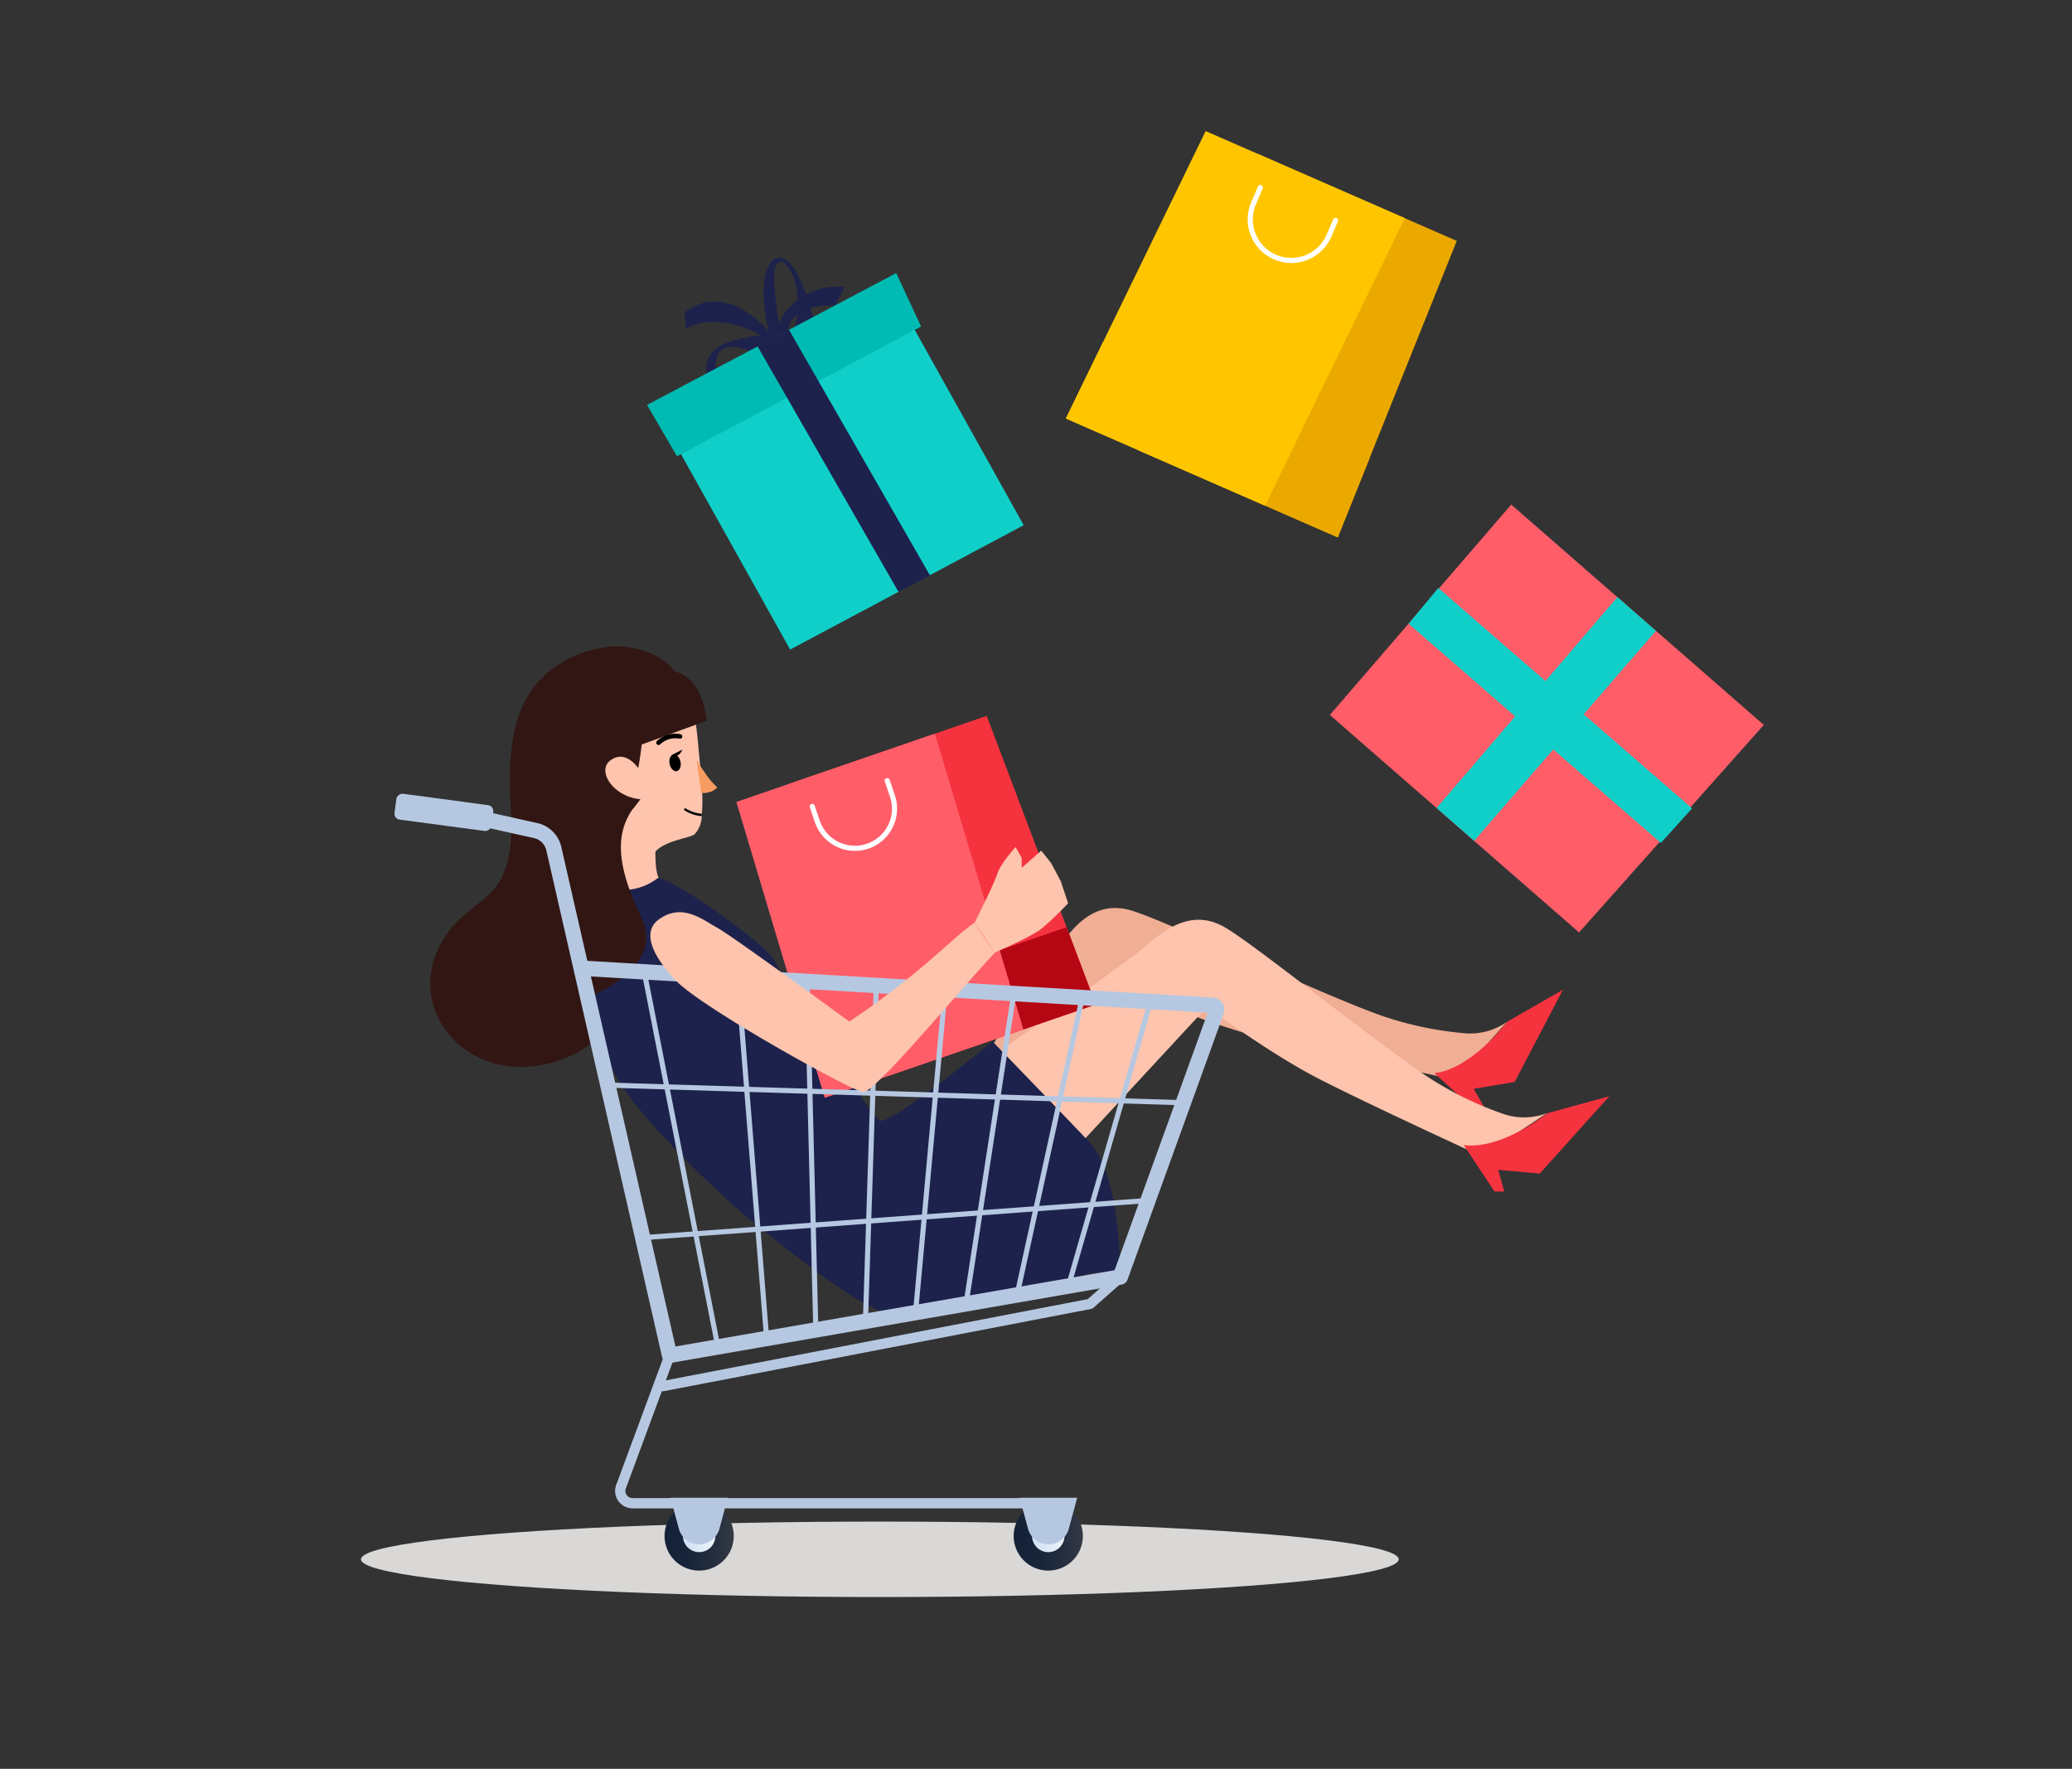 <svg xmlns="http://www.w3.org/2000/svg" xmlns:xlink="http://www.w3.org/1999/xlink" viewBox="0 0 404.23 345.02"><rect x="0" y="0" width="404.23" height="345.02" fill="#333333" stroke="none"/><defs><style>.cls-1{isolation:isolate;}.cls-2{fill:#d9d8d6;}.cls-3{fill:#1d224c;}.cls-4{fill:#10cfc9;}.cls-5{fill:#00bbb4;}.cls-6{fill:#ff5e69;}.cls-7{fill:#eba900;}.cls-8{fill:#ffc600;}.cls-16,.cls-17,.cls-18,.cls-9{fill:none;stroke-linecap:round;stroke-linejoin:round;}.cls-9{stroke:#fff;}.cls-10{fill:#f0ae95;}.cls-11{fill:#f5333f;}.cls-12{fill:#fec4ad;}.cls-13{fill:#311613;}.cls-14{fill:#fff;}.cls-15{fill:url(#linear-gradient);}.cls-16,.cls-17,.cls-18{stroke:#b6c8e1;}.cls-16{stroke-width:3px;}.cls-18{stroke-width:2px;}.cls-19{fill:url(#linear-gradient-2);}.cls-20,.cls-23{mix-blend-mode:multiply;}.cls-20{fill:url(#linear-gradient-3);}.cls-21{fill:#b6c8e1;}.cls-22{fill:url(#linear-gradient-4);}.cls-23{fill:url(#linear-gradient-5);}.cls-24{fill:#f89d61;}</style><linearGradient id="linear-gradient" x1="-76.54" y1="109.73" x2="-53.02" y2="109.73" gradientTransform="translate(206.44 73.91) rotate(-18.97)" gradientUnits="userSpaceOnUse"><stop offset="0" stop-color="#d03532"/><stop offset="0.28" stop-color="#c62427"/><stop offset="0.72" stop-color="#ba0e19"/><stop offset="1" stop-color="#b50614"/></linearGradient><linearGradient id="linear-gradient-2" x1="682.14" y1="299.59" x2="695.64" y2="299.59" gradientTransform="matrix(-1, 0, 0, 1, 893.4, 0)" gradientUnits="userSpaceOnUse"><stop offset="0" stop-color="#343a44"/><stop offset="0.3" stop-color="#232d3e"/><stop offset="0.64" stop-color="#182439"/><stop offset="1" stop-color="#142138"/></linearGradient><linearGradient id="linear-gradient-3" x1="685.73" y1="299.59" x2="692.05" y2="299.59" gradientTransform="matrix(-1, 0, 0, 1, 893.4, 0)" gradientUnits="userSpaceOnUse"><stop offset="0" stop-color="#eef4fb"/><stop offset="0.31" stop-color="#e3edf8"/><stop offset="1" stop-color="#cfe1f3"/></linearGradient><linearGradient id="linear-gradient-4" x1="750.25" y1="299.59" x2="763.75" y2="299.59" xlink:href="#linear-gradient-2"/><linearGradient id="linear-gradient-5" x1="753.84" y1="299.59" x2="760.16" y2="299.59" xlink:href="#linear-gradient-3"/></defs><title>REDIMIR</title><g class="cls-1"><g id="Capa_1" data-name="Capa 1"><ellipse id="_Path_" data-name="&lt;Path&gt;" class="cls-2" cx="171.65" cy="304.15" rx="101.23" ry="7.36"/><path class="cls-3" d="M154.12,67.9a5.55,5.55,0,0,1,.32-5.39c2.42-3.61,8.48-2.83,8.48-2.83l1.86-3.7a12.86,12.86,0,0,0-9.11,2.45c-5.72,4.42-4.57,10.24-4.57,10.24Z"/><path class="cls-3" d="M155.1,73.54S143,64.48,140.26,68.82,144.32,80.4,147,80.1c3.13-.34,7.79-4.74,7.79-4.74l-.71,5.56s-2.19,1.47-7.94.72C140,80.85,135.77,72.76,138.7,69c3.4-4.41,16.17-3.72,16.17-3.72Z"/><path class="cls-3" d="M145.13,63.88c-4.19-1.49-8.7-1.47-11.24.29L133.51,61s7.82-7.55,18.09,5.5l-1.8,1.14S150.13,65.66,145.13,63.88Z"/><path class="cls-3" d="M152.07,64.18c-.7-6.05-1.86-11.91-.14-13s6.14,6.39,2,15.91l6,4a44.93,44.93,0,0,0-4.12-17.11c-4.05-8.45-9.56-1.61-5.31,12.29Z"/><polygon class="cls-4" points="178.35 64.15 132.77 88.42 154.15 126.7 199.72 102.44 178.35 64.15"/><polygon class="cls-5" points="179.7 63.69 132.07 89 126.24 78.98 174.85 53.26 179.7 63.69"/><polygon class="cls-3" points="181.44 112.25 175.31 115.49 147.78 67.53 153.91 64.29 181.44 112.25"/><polygon class="cls-6" points="294.83 98.42 259.45 139.45 308.06 181.88 344.1 141.4 294.83 98.42"/><polygon class="cls-4" points="280.6 114.69 274.8 121.66 324.02 164.42 330.11 157.68 280.6 114.69"/><polygon class="cls-4" points="280.27 157.61 287.6 164.01 323.06 123.05 315.54 116.47 280.27 157.61"/><polygon class="cls-7" points="260.99 104.82 222.14 87.84 245.36 30 284.2 46.99 260.99 104.82"/><polygon class="cls-7" points="228.36 72.35 222.14 87.84 260.99 104.82 267.21 89.33 228.36 72.35"/><polygon class="cls-8" points="246.78 98.61 207.94 81.63 235.21 25.57 274.06 42.55 246.78 98.61"/><polygon class="cls-8" points="215.25 66.61 207.94 81.63 246.78 98.61 254.09 83.59 215.25 66.61"/><path class="cls-9" d="M260.56,43l-1.3,3a8,8,0,0,1-10.54,4.13h0a8,8,0,0,1-4.13-10.55l1.29-3"/><path class="cls-10" d="M183.84,218.17s19.56-28.66,23-33.7,7.47-8.51,13.43-7,37.11,16.37,49.37,20.68a67.47,67.47,0,0,0,16.52,3.42,12.54,12.54,0,0,0,7.87-2.27l-10.2,11.3s-25.75-5.48-36.43-7.92S221,193.47,221,193.47l-16.36,39Z"/><path class="cls-11" d="M279.84,209.33l8,7.3,1.85-.47-2.2-3.79,8-1.32,9.43-18L294,199.32S287.23,208.42,279.84,209.33Z"/><path class="cls-12" d="M136.92,158.73c0,.15,0,.3,0,.46a5.6,5.6,0,0,1-1.39,3.52c-.95.83-6.2,1.2-8,3.81-1.42,2.1-4-2.28-7.06-4.7-7.94-6.21-18-11.55-10.77-20.4s24.5-6.36,24.5-6.36c1.38,3.26,1.78,7.46,2.18,12.11.06.66.14,1.42.22,2.22.16,1.63.34,3.47.41,5.28,0,.18,0,.36,0,.54A27,27,0,0,1,136.92,158.73Z"/><path class="cls-13" d="M117.48,126.38a21.25,21.25,0,0,0-10.88,5.06c-6.45,5.63-7.65,14.45-6.94,26,1.27,20.65-8.29,15.94-14,27.32-6.67,13.35,7,28.05,23.82,21.92,10.49-3.81,15.39-12.33,8.5-36.85-8.58-30.49,8.89-33,8.89-33Z"/><path class="cls-13" d="M131.42,130.75c2,2.72,5.35,4.48,3.86,8s-9.6,2.22-10,5.75-.77,5.33-.77,5.33c-.71-1-2.91-3.48-5.5-1.46s.61,7.08,5.94,7.52l-4.51,5.92s-.38,9.23-5.83,6.13-10.69-9.47-11-21c-.39-14.82,8.75-19.46,13.88-20.57S129,127.41,131.42,130.75Z"/><path class="cls-12" d="M127.86,162.65c0,5.94-.23,8.73,2.06,10.39a25.52,25.52,0,0,1-7.81,1.27,36.87,36.87,0,0,1-7.51-.74l3-16.2,13.69.85Z"/><path class="cls-14" d="M117.81,174.77s2.29,11.16,8.43,12.06,8.21-5.88,8.21-5.88-13-3.83-14.28-7.83Z"/><path class="cls-12" d="M190.37,208.18s29-19.93,33.6-24,9.34-6.4,14.75-3.44,28.9,22,39.71,29.24a67.21,67.21,0,0,0,15.16,7.4,12.53,12.53,0,0,0,8.19-.25l-12.68,8.42S267,215.41,257.27,210.41s-21.8-14-21.8-14L207,227.16Z"/><path class="cls-11" d="M285.57,223.35l6,9.06h1.91l-1.19-4.22,8.1.72,13.58-15.09-12.15,3.34S293,224.31,285.57,223.35Z"/><path class="cls-3" d="M115,171.58s-5.4,14.06,4.54,37c3.5,8.07,21.19,25,29.07,31.21s19.21,15.09,24,16.12,25.73-1.37,34.3-5.49,11.62-1.36,11.62-1.36.38-19.56-6.13-26.42-18.76-19.49-18.76-19.49-19.94,16.43-22,15.4S152.52,190.06,150.8,187s-19-15.4-22.44-15.75A11.26,11.26,0,0,1,115,171.58Z"/><path class="cls-13" d="M123.71,157.43c-4.51,5.92-2.54,13.35,1.59,21.92s-8.17,16.84-24.37,18.75c-20.07,2.36,7.22-39.08,9.76-43.21S123.71,157.43,123.71,157.43Z"/><path class="cls-12" d="M138.21,154.14a1.61,1.61,0,0,1-.34.48,4.46,4.46,0,0,1-.9,0c0,.18,0,.36,0,.54a5.9,5.9,0,0,1-1.76.47l.81-6.24.09-.72.2-1.55c.06.66.14,1.42.22,2.22.26.42.6.93,1,1.46C138.07,152.2,138.52,153.47,138.21,154.14Z"/><polygon class="cls-11" points="213.79 195.93 175.07 209.24 153.78 152.94 192.5 139.63 213.79 195.93"/><polygon class="cls-15" points="169.37 194.16 175.07 209.24 213.79 195.93 208.09 180.85 169.37 194.16"/><polygon class="cls-6" points="199.63 200.8 160.91 214.11 143.66 156.42 182.39 143.11 199.63 200.8"/><polygon class="cls-6" points="156.29 198.66 160.91 214.11 199.63 200.8 195.01 185.35 156.29 198.66"/><path class="cls-9" d="M173.09,152.27l1,2.95a7.73,7.73,0,0,1-4.8,9.83h0a7.75,7.75,0,0,1-9.83-4.81l-1-2.94"/><path class="cls-16" d="M114,188.88l122.54,7.19a.88.88,0,0,1,.77,1.17l-6.45,17.85-12.3,34-87.93,15.27L108.06,165.6a4.69,4.69,0,0,0-3.78-3.64l-22.45-5"/><line class="cls-17" x1="224.47" y1="195.3" x2="208.44" y2="250.86"/><line class="cls-17" x1="211.17" y1="194.45" x2="198.41" y2="252.6"/><line class="cls-17" x1="197.82" y1="193.6" x2="188.46" y2="254.33"/><line class="cls-17" x1="184.42" y1="192.75" x2="178.61" y2="256.04"/><line class="cls-17" x1="170.97" y1="191.9" x2="168.84" y2="257.74"/><line class="cls-17" x1="157.46" y1="191.04" x2="159.16" y2="259.42"/><line class="cls-17" x1="143.9" y1="190.17" x2="149.57" y2="261.08"/><line class="cls-17" x1="125.63" y1="189.31" x2="140.06" y2="262.73"/><line class="cls-17" x1="119.9" y1="211.69" x2="230.87" y2="215.09"/><line class="cls-17" x1="125.78" y1="241.39" x2="224.47" y2="234.12"/><path class="cls-18" d="M130.64,264.37l-9.39,25.37a2.41,2.41,0,0,0,2.18,3.47H205"/><path class="cls-19" d="M197.76,299.59a6.75,6.75,0,1,0,6.75-6.74A6.75,6.75,0,0,0,197.76,299.59Z"/><path class="cls-20" d="M201.35,299.59a3.16,3.16,0,1,0,3.16-3.16A3.16,3.16,0,0,0,201.35,299.59Z"/><path class="cls-21" d="M204.51,301.22h0a4.09,4.09,0,0,0,4-3l1.64-6.08H198.93l1.64,6.08A4.08,4.08,0,0,0,204.51,301.22Z"/><path class="cls-22" d="M129.65,299.59a6.75,6.75,0,1,0,6.75-6.74A6.75,6.75,0,0,0,129.65,299.59Z"/><path class="cls-23" d="M133.24,299.59a3.16,3.16,0,1,0,3.16-3.16A3.15,3.15,0,0,0,133.24,299.59Z"/><path class="cls-21" d="M136.4,301.22h0a4.1,4.1,0,0,0,3.95-3l1.64-6.08H130.81l1.64,6.08A4.1,4.1,0,0,0,136.4,301.22Z"/><polyline class="cls-18" points="129.36 270.37 212.67 254.33 218.57 249.1"/><rect class="cls-21" x="84.05" y="148.91" width="5.08" height="19.07" rx="1.16" ry="1.16" transform="translate(-81.92 223.3) rotate(-82.39)"/><path class="cls-12" d="M190.16,179.94s3.69-7.34,4.4-9.48,3.58-5.24,3.58-5.24l1.19,2.14v1.91l3.81-3.34,1.91,2.38,1.9,3.58,1.43,4.29a58.43,58.43,0,0,1-5.24,5c-2.14,1.67-9.12,4.64-9.12,4.64Z"/><path class="cls-12" d="M190.16,179.94c-3.2,2.25-6.85,5.92-11.83,9.95a154.55,154.55,0,0,1-12.64,9.37S142.94,182.61,140,181s-6.93-5-11.51-1.63c-3,2.23-1.75,6.44,3.26,11.79s34,21.41,36.59,21.85c2.23.39,19.86-21.06,25.73-27.16Q192,183,190.16,179.94Z"/><path class="cls-13" d="M119.9,138.26c1.92,1.71,4.23,7.35,4.23,7.35l13.65-5s-.19-9.4-7.69-9.91Z"/><path class="cls-24" d="M139.93,153.59a3.1,3.1,0,0,1-2.06,1,4.46,4.46,0,0,1-.9,0h-.17l-.75-5.22-.17-1.16.26.44c.11.18.25.41.42.67.26.42.6.93,1,1.46A15.72,15.72,0,0,0,139.93,153.59Z"/><path d="M136.92,158.73c0,.15,0,.3,0,.46a7.36,7.36,0,0,1-3.37-1.12.22.22,0,0,1,.26-.36A7,7,0,0,0,136.92,158.73Z"/><path d="M128.36,145.3a.34.34,0,0,1-.2-.13.44.44,0,0,1,0-.63,5.26,5.26,0,0,1,4.62-1.33.46.46,0,0,1,.32.55.45.45,0,0,1-.54.32,4.34,4.34,0,0,0-3.8,1.13A.45.45,0,0,1,128.36,145.3Z"/><path d="M130.64,149c.18.9.79,1.53,1.38,1.42s.92-.94.74-1.83-.79-1.53-1.38-1.42S130.46,148.06,130.64,149Z"/><path d="M131.13,147.22l2-1S132.39,148.08,131.13,147.22Z"/></g></g></svg>